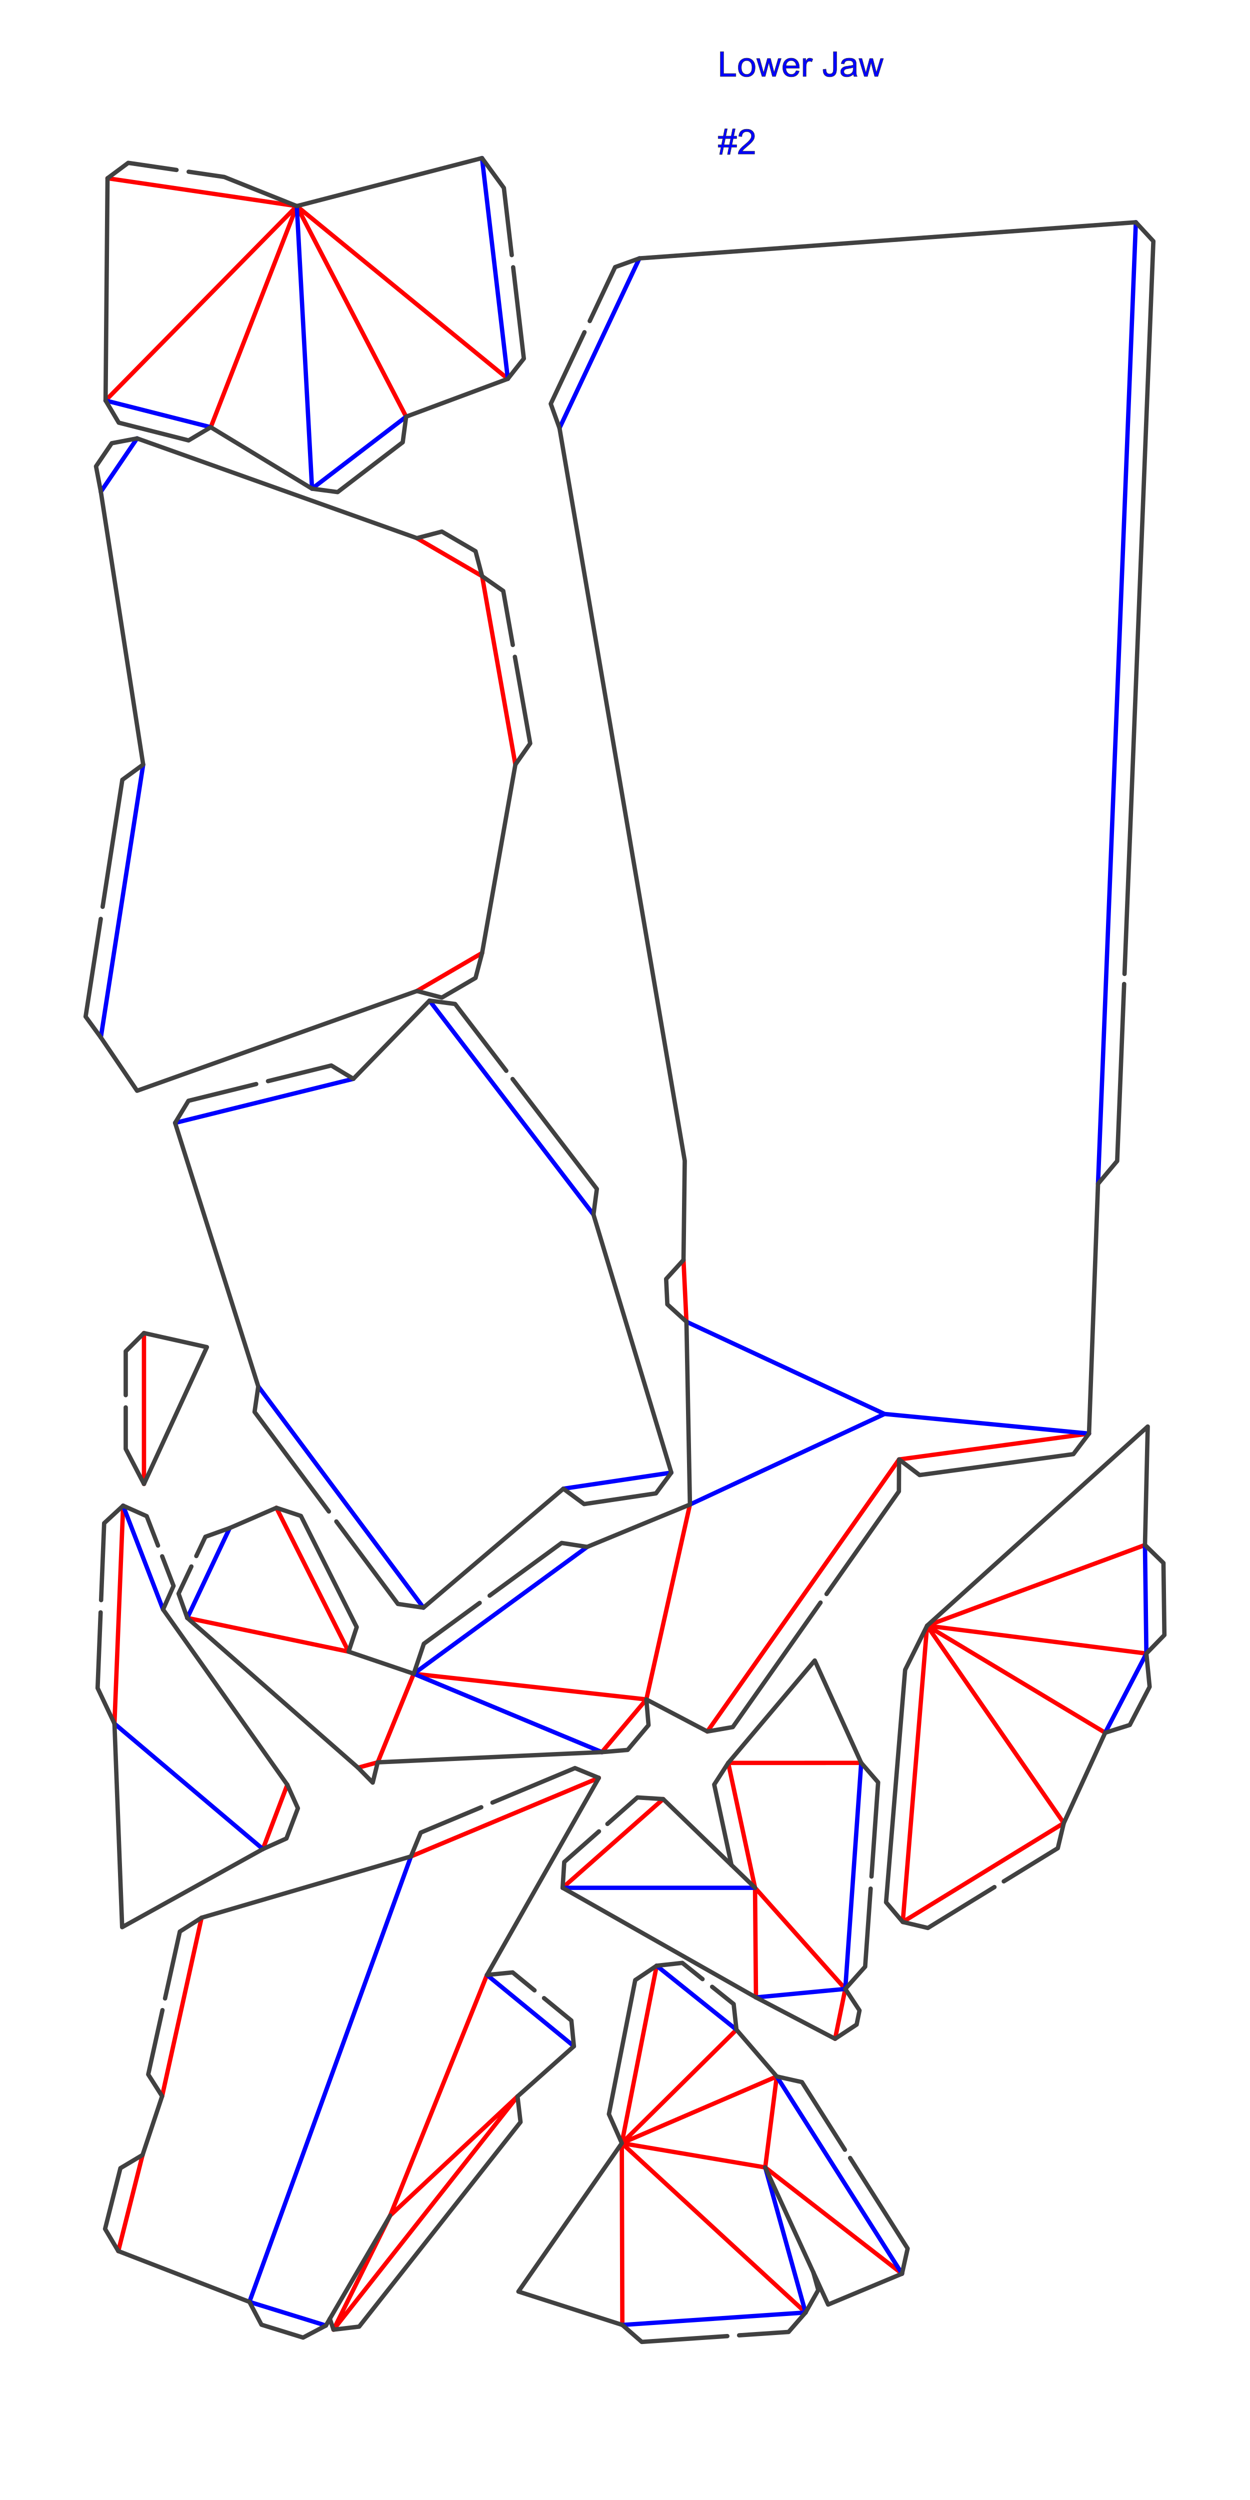 <?xml version="1.0" encoding="utf-8"?>
<!DOCTYPE svg PUBLIC "-//W3C//DTD SVG 1.1//EN" "http://www.w3.org/Graphics/SVG/1.1/DTD/svg11.dtd">
<!-- exported from Silhouette Studio® Business Edition V4.4.920ssbe -->
<svg version="1.1" xmlns="http://www.w3.org/2000/svg" xmlns:xlink="http://www.w3.org/1999/xlink" width="304.8mm" height="609.6mm" viewBox="0 0 304.8 609.6">
<defs>
<path id="path_ea95e15bc1914ec755ec6d76ce0104cb" d="M 30.021 367.148 L 27.912 420.294 M 64.103 450.875 L 70.057 435.191 M 219.944 554.424 L 186.592 528.505 L 186.592 528.505 L 151.621 522.594 L 151.621 522.594 L 160.119 479.321 M 179.582 494.926 L 151.621 522.594 L 151.621 522.594 L 196.428 563.883 M 151.751 566.915 L 151.621 522.594 L 151.621 522.594 L 189.405 506.327 L 189.405 506.327 L 186.592 528.505 M 279.191 376.732 L 226.059 396.414 L 226.059 396.414 L 259.397 444.54 L 259.397 444.54 L 220.128 468.653 L 220.128 468.653 L 226.059 396.414 L 226.059 396.414 L 269.489 422.507 M 279.533 403.19 L 226.059 396.414 M 184.338 487.046 L 184.11 460.319 L 184.11 460.319 L 177.57 429.868 L 177.57 429.868 L 209.998 429.858 M 161.705 438.685 L 137.195 460.319 M 203.629 497.14 L 206.114 484.979 L 206.114 484.979 L 184.11 460.319 M 172.483 422.204 L 219.228 355.869 L 219.228 355.869 L 265.544 349.566 M 168.235 366.862 L 157.605 414.386 L 157.605 414.386 L 146.771 427.235 M 166.665 307.216 L 167.382 322.292 M 87.313 431.038 L 92.102 429.724 L 92.102 429.724 L 100.887 408.128 L 100.887 408.128 L 157.605 414.386 M 67.396 367.661 L 85.001 402.737 L 85.001 402.737 L 45.669 394.515 M 35.106 325.055 L 35.106 361.846 M 118.743 481.57 L 95.134 540.245 L 95.134 540.245 L 81.324 568.062 L 81.324 568.062 L 126.189 511.194 L 126.189 511.194 L 95.134 540.245 M 34.766 525.462 L 28.846 548.9 M 49.156 467.614 L 39.529 511.141 M 146.021 433.515 L 100.204 452.677 M 101.656 241.646 L 117.559 232.374 M 125.671 186.434 L 117.559 140.494 L 117.559 140.494 L 101.656 131.222 M 123.83 92.372 L 72.374 50.248 L 72.374 50.248 L 25.744 97.659 M 51.391 104.17 L 72.374 50.248 L 72.374 50.248 L 26.219 43.469 M 99.031 101.603 L 72.374 50.248" fill-rule="evenodd" fill="none" fill-opacity="1" stroke="#FF0000" stroke-opacity="1" stroke-width="1.058" stroke-linecap="round" stroke-linejoin="round"/>
<path id="path_5c0e8810022175a2f0e1f3926637fc0d" d="M 64.103 450.875 L 27.912 420.294 M 39.763 392.452 L 30.021 367.148 M 151.751 566.915 L 196.428 563.883 L 196.428 563.883 L 186.592 528.505 M 219.944 554.423 L 189.405 506.327 M 179.582 494.926 L 160.119 479.32 M 269.489 422.507 L 279.533 403.19 L 279.533 403.19 L 279.191 376.732 M 184.11 460.319 L 137.195 460.319 M 184.338 487.046 L 206.114 484.979 L 206.114 484.979 L 209.998 429.858 M 265.544 349.565 L 215.686 344.782 L 215.686 344.782 L 168.235 366.862 M 167.382 322.291 L 215.686 344.782 M 267.74 288.665 L 276.965 54.197 M 155.914 62.998 L 136.43 104.389 M 143.167 377.198 L 100.887 408.128 L 100.887 408.128 L 146.771 427.234 M 56.008 372.597 L 45.669 394.515 M 139.94 498.954 L 118.743 481.57 M 79.466 567.06 L 60.819 561.291 L 60.819 561.291 L 100.204 452.677 M 34.911 186.434 L 24.59 252.968 M 33.426 106.899 L 24.59 119.9 M 86.17 263.062 L 42.698 273.806 M 144.712 296.158 L 104.735 243.988 M 137.369 363.006 L 163.696 359.083 M 62.978 338.054 L 103.252 392.011 M 25.744 97.659 L 51.391 104.17 M 99.031 101.603 L 76.088 119.162 L 76.088 119.162 L 72.374 50.248 M 123.83 92.372 L 117.533 38.547" fill-rule="evenodd" fill="none" fill-opacity="1" stroke="#0000FF" stroke-opacity="1" stroke-width="1.058" stroke-linecap="round" stroke-linejoin="round"/>
<path id="path_f60c8c17155a9c55d077a0cccb2ad998" d="M 24.654 390.172 L 25.398 371.417 L 25.398 371.417 L 30.021 367.148 L 30.021 367.148 L 35.772 369.702 L 38.53 376.865" fill-rule="evenodd" fill="none" fill-opacity="1" stroke="#414141" stroke-opacity="1" stroke-width="1.058" stroke-linecap="round" stroke-linejoin="round"/>
<path id="path_72f0215b073649e0cd1a847f34980ebb" d="M 39.542 379.493 L 42.317 386.701 L 42.317 386.701 L 39.763 392.452 L 70.057 435.191 L 72.637 440.93 L 72.637 440.93 L 69.842 448.294 L 69.842 448.294 L 64.102 450.875 L 64.102 450.875 L 29.788 469.921 L 27.912 420.294 L 23.803 411.622 L 23.803 411.622 L 24.535 393.166" fill-rule="evenodd" fill="none" fill-opacity="1" stroke="#414141" stroke-opacity="1" stroke-width="1.058" stroke-linecap="round" stroke-linejoin="round"/>
<path id="path_31b08996bc6c0e5f517e866afe0325d9" d="M 198.316 554.063 L 199.523 558.403 L 196.428 563.883 L 196.428 563.883 L 192.29 568.623 L 180.224 569.442" fill-rule="evenodd" fill="none" fill-opacity="1" stroke="#414141" stroke-opacity="1" stroke-width="1.058" stroke-linecap="round" stroke-linejoin="round"/>
<path id="path_07b4547dca318b9cc2fb215fbdd1bf8a" d="M 177.348 569.637 L 156.492 571.053 L 151.751 566.915 L 151.751 566.915 L 126.409 558.775 L 126.408 558.775 L 151.621 522.594 L 148.477 515.509 L 154.895 482.829 L 154.895 482.829 L 160.119 479.32 L 160.119 479.32 L 166.374 478.632 L 166.374 478.632 L 171.301 482.583" fill-rule="evenodd" fill="none" fill-opacity="1" stroke="#414141" stroke-opacity="1" stroke-width="1.058" stroke-linecap="round" stroke-linejoin="round"/>
<path id="path_8c77754a75ab2200f57d9a2de34ab0f2" d="M 173.65 484.466 L 178.894 488.671 L 179.582 494.926 L 179.582 494.926 L 189.405 506.327 L 195.546 507.698 L 195.546 507.698 L 206.016 524.187" fill-rule="evenodd" fill="none" fill-opacity="1" stroke="#414141" stroke-opacity="1" stroke-width="1.058" stroke-linecap="round" stroke-linejoin="round"/>
<path id="path_cdd377fe4a56c8f5b1e589ee43a29c25" d="M 207.297 526.205 L 221.315 548.282 L 219.944 554.423 L 219.944 554.423 L 201.932 561.945 L 201.932 561.945 L 186.592 528.505" fill-rule="evenodd" fill="none" fill-opacity="1" stroke="#414141" stroke-opacity="1" stroke-width="1.058" stroke-linecap="round" stroke-linejoin="round"/>
<path id="path_e9b8721a309df0f6cce4d7ab539b647d" d="M 242.485 460.146 L 226.249 470.116 L 226.249 470.116 L 220.128 468.653 L 216.058 463.854 L 216.058 463.854 L 220.711 407.17 L 226.059 396.414 L 279.863 347.848 L 279.191 376.732 L 283.698 381.123 L 283.698 381.123 L 283.925 398.683 L 283.925 398.683 L 279.533 403.19 L 280.325 411.312 L 275.49 420.612 L 269.489 422.507 L 269.489 422.507 L 259.397 444.54 L 259.397 444.54 L 257.934 450.66 L 244.762 458.748" fill-rule="evenodd" fill="none" fill-opacity="1" stroke="#414141" stroke-opacity="1" stroke-width="1.058" stroke-linecap="round" stroke-linejoin="round"/>
<path id="path_4dc10b62e54f0c1d4fa699ead53dcdb5" d="M 178.368 454.775 L 174.154 435.153 L 177.57 429.868 L 177.57 429.868 L 198.668 404.896 L 198.668 404.896 L 209.998 429.858 L 214.123 434.61 L 212.506 457.568" fill-rule="evenodd" fill="none" fill-opacity="1" stroke="#414141" stroke-opacity="1" stroke-width="1.058" stroke-linecap="round" stroke-linejoin="round"/>
<path id="path_693fcb78af7546e7c3f6a05594b63c04" d="M 212.298 460.526 L 210.958 479.553 L 210.957 479.553 L 206.114 484.979 L 206.114 484.979 L 209.583 490.23 L 209.583 490.23 L 208.88 493.671 L 203.629 497.139 L 203.629 497.14 L 184.338 487.046 L 184.338 487.046 L 137.195 460.319 L 137.195 460.319 L 137.586 454.038 L 137.586 454.038 L 146.047 446.571" fill-rule="evenodd" fill="none" fill-opacity="1" stroke="#414141" stroke-opacity="1" stroke-width="1.058" stroke-linecap="round" stroke-linejoin="round"/>
<path id="path_083d8802f55dfdb38d1de754582ef327" d="M 148.114 444.745 L 155.424 438.293 L 161.705 438.685 L 161.705 438.685 L 184.11 460.319" fill-rule="evenodd" fill="none" fill-opacity="1" stroke="#414141" stroke-opacity="1" stroke-width="1.058" stroke-linecap="round" stroke-linejoin="round"/>
<path id="path_694703baffdc7777c37eb4fbe54c9f3a" d="M 143.802 78.28 L 149.993 65.129 L 149.993 65.129 L 155.914 62.998 L 155.914 62.998 L 276.965 54.197 L 276.965 54.197 L 281.236 58.818 L 281.237 58.818 L 274.207 237.478" fill-rule="evenodd" fill="none" fill-opacity="1" stroke="#414141" stroke-opacity="1" stroke-width="1.058" stroke-linecap="round" stroke-linejoin="round"/>
<path id="path_26a118227579ef19d7aa7c39025111cf" d="M 274.11 239.941 L 272.412 283.092 L 272.412 283.092 L 267.74 288.665 L 267.74 288.665 L 265.544 349.566 L 265.544 349.565 L 261.735 354.575 L 224.237 359.678 L 224.237 359.678 L 219.228 355.869 L 219.228 355.869 L 219.186 363.654 L 219.186 363.654 L 201.548 388.683" fill-rule="evenodd" fill="none" fill-opacity="1" stroke="#414141" stroke-opacity="1" stroke-width="1.058" stroke-linecap="round" stroke-linejoin="round"/>
<path id="path_cc88c3a394dfd9b323335004d6f2b1fe" d="M 200.075 390.774 L 178.683 421.13 L 178.683 421.13 L 172.483 422.204 L 157.605 414.386 L 157.605 414.386 L 158.139 420.656 L 158.138 420.656 L 153.041 426.701 L 153.041 426.701 L 146.771 427.234 L 92.102 429.724 L 90.884 434.672 L 90.884 434.672 L 87.313 431.038 L 45.669 394.515 L 45.669 394.515 L 43.543 388.592 L 46.664 381.975" fill-rule="evenodd" fill="none" fill-opacity="1" stroke="#414141" stroke-opacity="1" stroke-width="1.058" stroke-linecap="round" stroke-linejoin="round"/>
<path id="path_51bdfd52d001a4feab2b59f1e8948dea" d="M 47.869 379.42 L 50.085 374.723 L 56.008 372.597 L 56.008 372.597 L 67.396 367.661 L 67.396 367.661 L 73.369 369.642 L 73.369 369.642 L 86.982 396.764 L 86.982 396.764 L 85.001 402.737 L 85.001 402.737 L 100.887 408.128 L 103.35 400.813 L 103.35 400.813 L 116.959 390.858" fill-rule="evenodd" fill="none" fill-opacity="1" stroke="#414141" stroke-opacity="1" stroke-width="1.058" stroke-linecap="round" stroke-linejoin="round"/>
<path id="path_0272d2a2c6b312f2546d59cbba92e52c" d="M 119.396 389.075 L 136.949 376.234 L 136.949 376.234 L 143.167 377.198 L 143.167 377.198 L 168.235 366.862 L 167.382 322.291 L 167.382 322.291 L 162.726 318.058 L 162.726 318.058 L 162.432 311.872 L 162.432 311.872 L 166.665 307.216 L 166.665 307.216 L 166.969 283.045 L 166.969 283.045 L 136.43 104.389 L 134.299 98.468 L 142.517 81.011" fill-rule="evenodd" fill="none" fill-opacity="1" stroke="#414141" stroke-opacity="1" stroke-width="1.058" stroke-linecap="round" stroke-linejoin="round"/>
<path id="path_ee5e8d2fc5d1692f604459181ff37928" d="M 30.657 340.19 L 30.657 329.505 L 30.657 329.505 L 35.106 325.055 L 35.106 325.055 L 50.447 328.485 L 50.447 328.485 L 35.106 361.845 L 35.106 361.846 L 30.657 353.3 L 30.657 353.3 L 30.657 343.186" fill-rule="evenodd" fill="none" fill-opacity="1" stroke="#414141" stroke-opacity="1" stroke-width="1.058" stroke-linecap="round" stroke-linejoin="round"/>
<path id="path_318ce361c1b0ea6894564f494dc57915" d="M 95.134 540.245 L 79.466 567.06 L 73.9 569.995 L 73.9 569.995 L 63.755 566.857 L 60.819 561.291 L 60.819 561.291 L 28.846 548.9 L 25.622 543.496 L 25.622 543.496 L 29.362 528.687 L 29.362 528.687 L 34.765 525.462 L 34.765 525.462 L 39.529 511.141 L 39.529 511.141 L 36.145 505.835 L 36.145 505.835 L 39.614 490.151" fill-rule="evenodd" fill="none" fill-opacity="1" stroke="#414141" stroke-opacity="1" stroke-width="1.058" stroke-linecap="round" stroke-linejoin="round"/>
<path id="path_dbad66ca8001df4349057400dd359a11" d="M 40.246 487.296 L 43.851 470.998 L 43.851 470.998 L 49.156 467.614 L 49.156 467.614 L 100.204 452.677 L 100.204 452.677 L 102.592 446.855 L 117.349 440.683" fill-rule="evenodd" fill="none" fill-opacity="1" stroke="#414141" stroke-opacity="1" stroke-width="1.058" stroke-linecap="round" stroke-linejoin="round"/>
<path id="path_4f36759091a900e1176d81c36253479c" d="M 120.088 439.537 L 140.199 431.127 L 140.199 431.127 L 146.02 433.515 L 146.02 433.515 L 118.743 481.57 L 118.743 481.57 L 125.005 480.951 L 125.005 480.951 L 130.334 485.321" fill-rule="evenodd" fill="none" fill-opacity="1" stroke="#414141" stroke-opacity="1" stroke-width="1.058" stroke-linecap="round" stroke-linejoin="round"/>
<path id="path_6643dbc0a25fe7659f0dad699276cf6a" d="M 132.661 487.229 L 139.321 492.692 L 139.94 498.954 L 139.94 498.954 L 126.189 511.194 L 126.189 511.194 L 126.927 517.444 L 87.573 567.325 L 87.573 567.325 L 81.324 568.062 L 80.431 565.408" fill-rule="evenodd" fill="none" fill-opacity="1" stroke="#414141" stroke-opacity="1" stroke-width="1.058" stroke-linecap="round" stroke-linejoin="round"/>
<path id="path_8fec1f69c96caea63d17885f8f885745" d="M 125.551 160.162 L 129.28 181.278 L 129.28 181.278 L 125.671 186.434 L 125.671 186.434 L 117.559 232.373 L 115.956 238.459 L 115.956 238.459 L 107.741 243.248 L 107.741 243.248 L 101.656 241.645 L 101.656 241.645 L 33.426 265.969 L 33.426 265.969 L 24.59 252.968 L 24.59 252.968 L 20.875 247.888 L 20.875 247.888 L 24.57 224.07" fill-rule="evenodd" fill="none" fill-opacity="1" stroke="#414141" stroke-opacity="1" stroke-width="1.058" stroke-linecap="round" stroke-linejoin="round"/>
<path id="path_6f3d8372a940dfa24ecc597fadd26c96" d="M 25.028 221.114 L 29.832 190.149 L 29.832 190.149 L 34.911 186.434 L 34.911 186.434 L 24.59 119.9 L 23.411 113.718 L 27.245 108.078 L 27.245 108.078 L 33.426 106.899 L 33.426 106.899 L 101.656 131.222 L 101.656 131.222 L 107.741 129.619 L 107.741 129.619 L 115.956 134.409 L 115.956 134.409 L 117.559 140.494 L 122.715 144.102 L 125.039 157.265" fill-rule="evenodd" fill="none" fill-opacity="1" stroke="#414141" stroke-opacity="1" stroke-width="1.058" stroke-linecap="round" stroke-linejoin="round"/>
<path id="path_279f1dfee3e908e3a81deda2c6eb18c5" d="M 124.993 263.11 L 145.538 289.92 L 145.538 289.92 L 144.712 296.159 L 144.712 296.159 L 163.696 359.083 L 163.696 359.083 L 159.951 364.14 L 142.426 366.752 L 142.426 366.752 L 137.369 363.006 L 103.252 392.011 L 103.252 392.011 L 97.024 391.106 L 97.024 391.106 L 82.016 370.999" fill-rule="evenodd" fill="none" fill-opacity="1" stroke="#414141" stroke-opacity="1" stroke-width="1.058" stroke-linecap="round" stroke-linejoin="round"/>
<path id="path_df02ca33a79c5b67411e1b68ddca90f6" d="M 80.191 368.554 L 62.074 344.282 L 62.074 344.282 L 62.978 338.054 L 62.958 338.015 L 42.698 273.806 L 42.698 273.806 L 45.95 268.418 L 45.95 268.418 L 62.47 264.336" fill-rule="evenodd" fill="none" fill-opacity="1" stroke="#414141" stroke-opacity="1" stroke-width="1.058" stroke-linecap="round" stroke-linejoin="round"/>
<path id="path_618595e5b557b176e2aa5d1ba4bef4af" d="M 65.354 263.623 L 80.782 259.81 L 80.782 259.81 L 86.17 263.063 L 86.17 263.063 L 104.735 243.988 L 104.735 243.988 L 110.973 244.814 L 123.454 261.101" fill-rule="evenodd" fill="none" fill-opacity="1" stroke="#414141" stroke-opacity="1" stroke-width="1.058" stroke-linecap="round" stroke-linejoin="round"/>
<path id="path_1a10583a814c204ee67007a61698772d" d="M 46.005 41.878 L 54.674 43.151 L 72.374 50.248 L 72.374 50.248 L 117.533 38.547 L 117.533 38.547 L 122.865 45.825 L 122.865 45.825 L 124.781 62.203" fill-rule="evenodd" fill="none" fill-opacity="1" stroke="#414141" stroke-opacity="1" stroke-width="1.058" stroke-linecap="round" stroke-linejoin="round"/>
<path id="path_87b7dbc3fb30d5c3d384b794c275f628" d="M 125.128 65.171 L 127.733 87.435 L 127.733 87.435 L 123.83 92.372 L 123.83 92.372 L 99.031 101.602 L 99.031 101.603 L 98.202 107.84 L 98.202 107.84 L 82.326 119.991 L 76.088 119.162 L 76.088 119.162 L 51.391 104.17 L 51.391 104.17 L 45.983 107.388 L 45.983 107.388 L 28.962 103.067 L 28.962 103.067 L 25.744 97.659 L 25.744 97.659 L 26.219 43.469 L 31.268 39.713 L 43.041 41.442" fill-rule="evenodd" fill="none" fill-opacity="1" stroke="#414141" stroke-opacity="1" stroke-width="1.058" stroke-linecap="round" stroke-linejoin="round"/>
<path id="path_47c334345bcaea5e778c5c2d5cc71a82" d="M 175.648 18.649 L 175.648 12.589 L 176.45 12.589 L 176.45 17.934 L 179.435 17.934 L 179.435 18.649 L 175.648 18.649 Z" fill-rule="evenodd" fill="#0000FF" fill-opacity="1" stroke="#404040" stroke-opacity="1" stroke-width="0.1" stroke-linecap="round" stroke-linejoin="round"/>
<path id="path_d9d1214c7bb3150ae224faa52ef77c4b" d="M 180.017 16.454 C 180.017 15.641 180.243 15.039 180.695 14.647 C 181.073 14.322 181.533 14.159 182.076 14.159 C 182.68 14.159 183.173 14.357 183.556 14.753 C 183.939 15.148 184.131 15.695 184.131 16.392 C 184.131 16.957 184.046 17.401 183.877 17.725 C 183.707 18.049 183.46 18.3 183.137 18.48 C 182.813 18.659 182.459 18.748 182.076 18.748 C 181.462 18.748 180.965 18.551 180.586 18.157 C 180.207 17.763 180.017 17.195 180.017 16.454 Z M 180.782 16.454 C 180.782 17.016 180.905 17.437 181.15 17.717 C 181.395 17.997 181.704 18.137 182.076 18.137 C 182.446 18.137 182.753 17.996 182.998 17.715 C 183.243 17.434 183.366 17.005 183.366 16.429 C 183.366 15.886 183.243 15.475 182.996 15.195 C 182.749 14.915 182.443 14.775 182.076 14.775 C 181.704 14.775 181.395 14.915 181.15 15.193 C 180.905 15.471 180.782 15.892 180.782 16.454 Z" fill-rule="evenodd" fill="#0000FF" fill-opacity="1" stroke="#404040" stroke-opacity="1" stroke-width="0.1" stroke-linecap="round" stroke-linejoin="round"/>
<path id="path_305d9ad7ffcb63c3d07e88f1c3ac0436" d="M 185.814 18.649 L 184.47 14.259 L 185.239 14.259 L 185.938 16.793 L 186.198 17.735 C 186.209 17.689 186.285 17.387 186.425 16.83 L 187.124 14.259 L 187.889 14.259 L 188.546 16.805 L 188.765 17.645 L 189.017 16.797 L 189.77 14.259 L 190.493 14.259 L 189.121 18.649 L 188.348 18.649 L 187.649 16.02 L 187.48 15.272 L 186.591 18.649 L 185.814 18.649 Z" fill-rule="evenodd" fill="#0000FF" fill-opacity="1" stroke="#404040" stroke-opacity="1" stroke-width="0.1" stroke-linecap="round" stroke-linejoin="round"/>
<path id="path_4136e574b2090559f6d82ac77686bab1" d="M 194.123 17.235 L 194.892 17.33 C 194.771 17.78 194.546 18.128 194.218 18.376 C 193.89 18.624 193.471 18.748 192.961 18.748 C 192.319 18.748 191.81 18.551 191.434 18.155 C 191.058 17.76 190.869 17.205 190.869 16.491 C 190.869 15.753 191.06 15.179 191.44 14.771 C 191.82 14.363 192.314 14.159 192.92 14.159 C 193.507 14.159 193.987 14.359 194.359 14.759 C 194.731 15.159 194.917 15.721 194.917 16.446 C 194.917 16.49 194.915 16.556 194.913 16.644 L 191.638 16.644 C 191.666 17.126 191.802 17.496 192.048 17.752 C 192.293 18.008 192.599 18.137 192.965 18.137 C 193.238 18.137 193.471 18.065 193.664 17.922 C 193.857 17.778 194.01 17.549 194.123 17.235 Z M 191.68 16.032 L 194.131 16.032 C 194.098 15.663 194.005 15.386 193.85 15.201 C 193.613 14.915 193.306 14.771 192.928 14.771 C 192.587 14.771 192.299 14.886 192.066 15.114 C 191.833 15.343 191.705 15.649 191.68 16.032 Z" fill-rule="evenodd" fill="#0000FF" fill-opacity="1" stroke="#404040" stroke-opacity="1" stroke-width="0.1" stroke-linecap="round" stroke-linejoin="round"/>
<path id="path_06c0da6315e0d31b961904264cb91743" d="M 195.818 18.649 L 195.818 14.259 L 196.488 14.259 L 196.488 14.924 C 196.659 14.613 196.816 14.408 196.961 14.308 C 197.106 14.209 197.265 14.159 197.439 14.159 C 197.689 14.159 197.944 14.239 198.203 14.399 L 197.947 15.09 C 197.765 14.982 197.583 14.928 197.401 14.928 C 197.239 14.928 197.093 14.977 196.963 15.075 C 196.834 15.173 196.741 15.309 196.686 15.482 C 196.603 15.747 196.562 16.036 196.562 16.351 L 196.562 18.649 L 195.818 18.649 Z" fill-rule="evenodd" fill="#0000FF" fill-opacity="1" stroke="#404040" stroke-opacity="1" stroke-width="0.1" stroke-linecap="round" stroke-linejoin="round"/>
<path id="path_d23becd819094474c9feb142fcc8fe0a" d="M 200.684 16.929 L 201.407 16.83 C 201.427 17.293 201.513 17.61 201.668 17.781 C 201.822 17.952 202.036 18.037 202.309 18.037 C 202.51 18.037 202.683 17.991 202.829 17.899 C 202.976 17.806 203.076 17.681 203.131 17.523 C 203.186 17.364 203.214 17.111 203.214 16.764 L 203.214 12.589 L 204.016 12.589 L 204.016 16.719 C 204.016 17.226 203.955 17.618 203.832 17.897 C 203.709 18.175 203.515 18.387 203.249 18.533 C 202.983 18.679 202.671 18.752 202.313 18.752 C 201.781 18.752 201.374 18.6 201.091 18.294 C 200.809 17.988 200.673 17.533 200.684 16.929 Z" fill-rule="evenodd" fill="#0000FF" fill-opacity="1" stroke="#404040" stroke-opacity="1" stroke-width="0.1" stroke-linecap="round" stroke-linejoin="round"/>
<path id="path_fd513f7d0236f289f688172a439575dd" d="M 208.096 18.108 C 207.821 18.342 207.555 18.507 207.3 18.604 C 207.046 18.7 206.772 18.748 206.48 18.748 C 205.998 18.748 205.627 18.631 205.368 18.395 C 205.109 18.159 204.979 17.858 204.979 17.492 C 204.979 17.277 205.028 17.08 205.126 16.902 C 205.224 16.725 205.352 16.582 205.51 16.475 C 205.669 16.367 205.847 16.286 206.046 16.231 C 206.192 16.192 206.412 16.155 206.707 16.119 C 207.308 16.047 207.75 15.962 208.034 15.863 C 208.037 15.761 208.038 15.696 208.038 15.668 C 208.038 15.365 207.968 15.152 207.828 15.028 C 207.637 14.86 207.355 14.775 206.98 14.775 C 206.63 14.775 206.372 14.837 206.205 14.959 C 206.038 15.082 205.915 15.299 205.835 15.611 L 205.107 15.511 C 205.173 15.2 205.282 14.948 205.434 14.757 C 205.585 14.565 205.805 14.418 206.091 14.315 C 206.378 14.211 206.71 14.159 207.088 14.159 C 207.462 14.159 207.767 14.204 208.001 14.292 C 208.236 14.38 208.408 14.491 208.518 14.625 C 208.628 14.758 208.705 14.927 208.75 15.131 C 208.774 15.258 208.787 15.487 208.787 15.817 L 208.787 16.809 C 208.787 17.501 208.803 17.939 208.834 18.122 C 208.866 18.305 208.929 18.481 209.022 18.649 L 208.245 18.649 C 208.168 18.495 208.118 18.314 208.096 18.108 Z M 208.034 16.446 C 207.764 16.556 207.359 16.65 206.819 16.727 C 206.513 16.771 206.297 16.82 206.17 16.876 C 206.043 16.931 205.945 17.011 205.876 17.117 C 205.807 17.224 205.773 17.341 205.773 17.471 C 205.773 17.669 205.848 17.835 205.998 17.967 C 206.149 18.099 206.368 18.165 206.658 18.165 C 206.944 18.165 207.199 18.103 207.422 17.977 C 207.646 17.852 207.81 17.68 207.914 17.463 C 207.994 17.295 208.034 17.046 208.034 16.719 L 208.034 16.446 Z" fill-rule="evenodd" fill="#0000FF" fill-opacity="1" stroke="#404040" stroke-opacity="1" stroke-width="0.1" stroke-linecap="round" stroke-linejoin="round"/>
<path id="path_efa93c05484ee6154330f67e6ee6b161" d="M 210.75 18.649 L 209.407 14.259 L 210.176 14.259 L 210.874 16.793 L 211.135 17.735 C 211.146 17.689 211.222 17.387 211.362 16.83 L 212.061 14.259 L 212.826 14.259 L 213.483 16.805 L 213.702 17.645 L 213.954 16.797 L 214.707 14.259 L 215.43 14.259 L 214.058 18.649 L 213.285 18.649 L 212.586 16.02 L 212.416 15.272 L 211.528 18.649 L 210.75 18.649 Z" fill-rule="evenodd" fill="#0000FF" fill-opacity="1" stroke="#404040" stroke-opacity="1" stroke-width="0.1" stroke-linecap="round" stroke-linejoin="round"/>
<path id="path_9978aed61bea6948653c0f07c175ba5d" d="M 175.453 37.67 L 175.813 35.909 L 175.114 35.909 L 175.114 35.293 L 175.937 35.293 L 176.243 33.792 L 175.114 33.792 L 175.114 33.176 L 176.367 33.176 L 176.727 31.403 L 177.347 31.403 L 176.987 33.176 L 178.289 33.176 L 178.649 31.403 L 179.273 31.403 L 178.914 33.176 L 179.629 33.176 L 179.629 33.792 L 178.79 33.792 L 178.48 35.293 L 179.629 35.293 L 179.629 35.909 L 178.356 35.909 L 177.996 37.67 L 177.376 37.67 L 177.731 35.909 L 176.433 35.909 L 176.073 37.67 L 175.453 37.67 Z M 176.557 35.293 L 177.855 35.293 L 178.165 33.792 L 176.863 33.792 L 176.557 35.293 Z" fill-rule="evenodd" fill="#0000FF" fill-opacity="1" stroke="#404040" stroke-opacity="1" stroke-width="0.1" stroke-linecap="round" stroke-linejoin="round"/>
<path id="path_8b280b12acd2123350b9ae26df189f93" d="M 183.999 36.852 L 183.999 37.567 L 179.993 37.567 C 179.987 37.388 180.016 37.215 180.079 37.05 C 180.181 36.777 180.345 36.508 180.569 36.244 C 180.794 35.979 181.119 35.673 181.543 35.326 C 182.202 34.786 182.647 34.358 182.878 34.042 C 183.11 33.727 183.226 33.429 183.226 33.147 C 183.226 32.853 183.12 32.604 182.909 32.401 C 182.698 32.199 182.423 32.097 182.084 32.097 C 181.726 32.097 181.44 32.205 181.225 32.42 C 181.01 32.635 180.901 32.932 180.898 33.313 L 180.133 33.234 C 180.186 32.664 180.383 32.229 180.724 31.93 C 181.066 31.631 181.525 31.481 182.101 31.481 C 182.683 31.481 183.143 31.643 183.482 31.965 C 183.821 32.288 183.99 32.687 183.99 33.164 C 183.99 33.407 183.941 33.645 183.841 33.879 C 183.742 34.113 183.578 34.36 183.347 34.619 C 183.117 34.878 182.735 35.234 182.2 35.686 C 181.754 36.061 181.467 36.315 181.34 36.449 C 181.214 36.582 181.109 36.717 181.026 36.852 L 183.999 36.852 Z" fill-rule="evenodd" fill="#0000FF" fill-opacity="1" stroke="#404040" stroke-opacity="1" stroke-width="0.1" stroke-linecap="round" stroke-linejoin="round"/>
</defs>
<g>
<use xlink:href="#path_ea95e15bc1914ec755ec6d76ce0104cb"/>
</g>
<g>
<use xlink:href="#path_5c0e8810022175a2f0e1f3926637fc0d"/>
</g>
<g>
<use xlink:href="#path_f60c8c17155a9c55d077a0cccb2ad998"/>
</g>
<g>
<use xlink:href="#path_72f0215b073649e0cd1a847f34980ebb"/>
</g>
<g>
<use xlink:href="#path_31b08996bc6c0e5f517e866afe0325d9"/>
</g>
<g>
<use xlink:href="#path_07b4547dca318b9cc2fb215fbdd1bf8a"/>
</g>
<g>
<use xlink:href="#path_8c77754a75ab2200f57d9a2de34ab0f2"/>
</g>
<g>
<use xlink:href="#path_cdd377fe4a56c8f5b1e589ee43a29c25"/>
</g>
<g>
<use xlink:href="#path_e9b8721a309df0f6cce4d7ab539b647d"/>
</g>
<g>
<use xlink:href="#path_4dc10b62e54f0c1d4fa699ead53dcdb5"/>
</g>
<g>
<use xlink:href="#path_693fcb78af7546e7c3f6a05594b63c04"/>
</g>
<g>
<use xlink:href="#path_083d8802f55dfdb38d1de754582ef327"/>
</g>
<g>
<use xlink:href="#path_694703baffdc7777c37eb4fbe54c9f3a"/>
</g>
<g>
<use xlink:href="#path_26a118227579ef19d7aa7c39025111cf"/>
</g>
<g>
<use xlink:href="#path_cc88c3a394dfd9b323335004d6f2b1fe"/>
</g>
<g>
<use xlink:href="#path_51bdfd52d001a4feab2b59f1e8948dea"/>
</g>
<g>
<use xlink:href="#path_0272d2a2c6b312f2546d59cbba92e52c"/>
</g>
<g>
<use xlink:href="#path_ee5e8d2fc5d1692f604459181ff37928"/>
</g>
<g>
<use xlink:href="#path_318ce361c1b0ea6894564f494dc57915"/>
</g>
<g>
<use xlink:href="#path_dbad66ca8001df4349057400dd359a11"/>
</g>
<g>
<use xlink:href="#path_4f36759091a900e1176d81c36253479c"/>
</g>
<g>
<use xlink:href="#path_6643dbc0a25fe7659f0dad699276cf6a"/>
</g>
<g>
<use xlink:href="#path_8fec1f69c96caea63d17885f8f885745"/>
</g>
<g>
<use xlink:href="#path_6f3d8372a940dfa24ecc597fadd26c96"/>
</g>
<g>
<use xlink:href="#path_279f1dfee3e908e3a81deda2c6eb18c5"/>
</g>
<g>
<use xlink:href="#path_df02ca33a79c5b67411e1b68ddca90f6"/>
</g>
<g>
<use xlink:href="#path_618595e5b557b176e2aa5d1ba4bef4af"/>
</g>
<g>
<use xlink:href="#path_1a10583a814c204ee67007a61698772d"/>
</g>
<g>
<use xlink:href="#path_87b7dbc3fb30d5c3d384b794c275f628"/>
</g>
<g>
<g>
<use xlink:href="#path_47c334345bcaea5e778c5c2d5cc71a82"/>
</g>
<g>
<use xlink:href="#path_d9d1214c7bb3150ae224faa52ef77c4b"/>
</g>
<g>
<use xlink:href="#path_305d9ad7ffcb63c3d07e88f1c3ac0436"/>
</g>
<g>
<use xlink:href="#path_4136e574b2090559f6d82ac77686bab1"/>
</g>
<g>
<use xlink:href="#path_06c0da6315e0d31b961904264cb91743"/>
</g>
<g>
<use xlink:href="#path_d23becd819094474c9feb142fcc8fe0a"/>
</g>
<g>
<use xlink:href="#path_fd513f7d0236f289f688172a439575dd"/>
</g>
<g>
<use xlink:href="#path_efa93c05484ee6154330f67e6ee6b161"/>
</g>
<g>
<use xlink:href="#path_9978aed61bea6948653c0f07c175ba5d"/>
</g>
<g>
<use xlink:href="#path_8b280b12acd2123350b9ae26df189f93"/>
</g>
</g>
</svg>